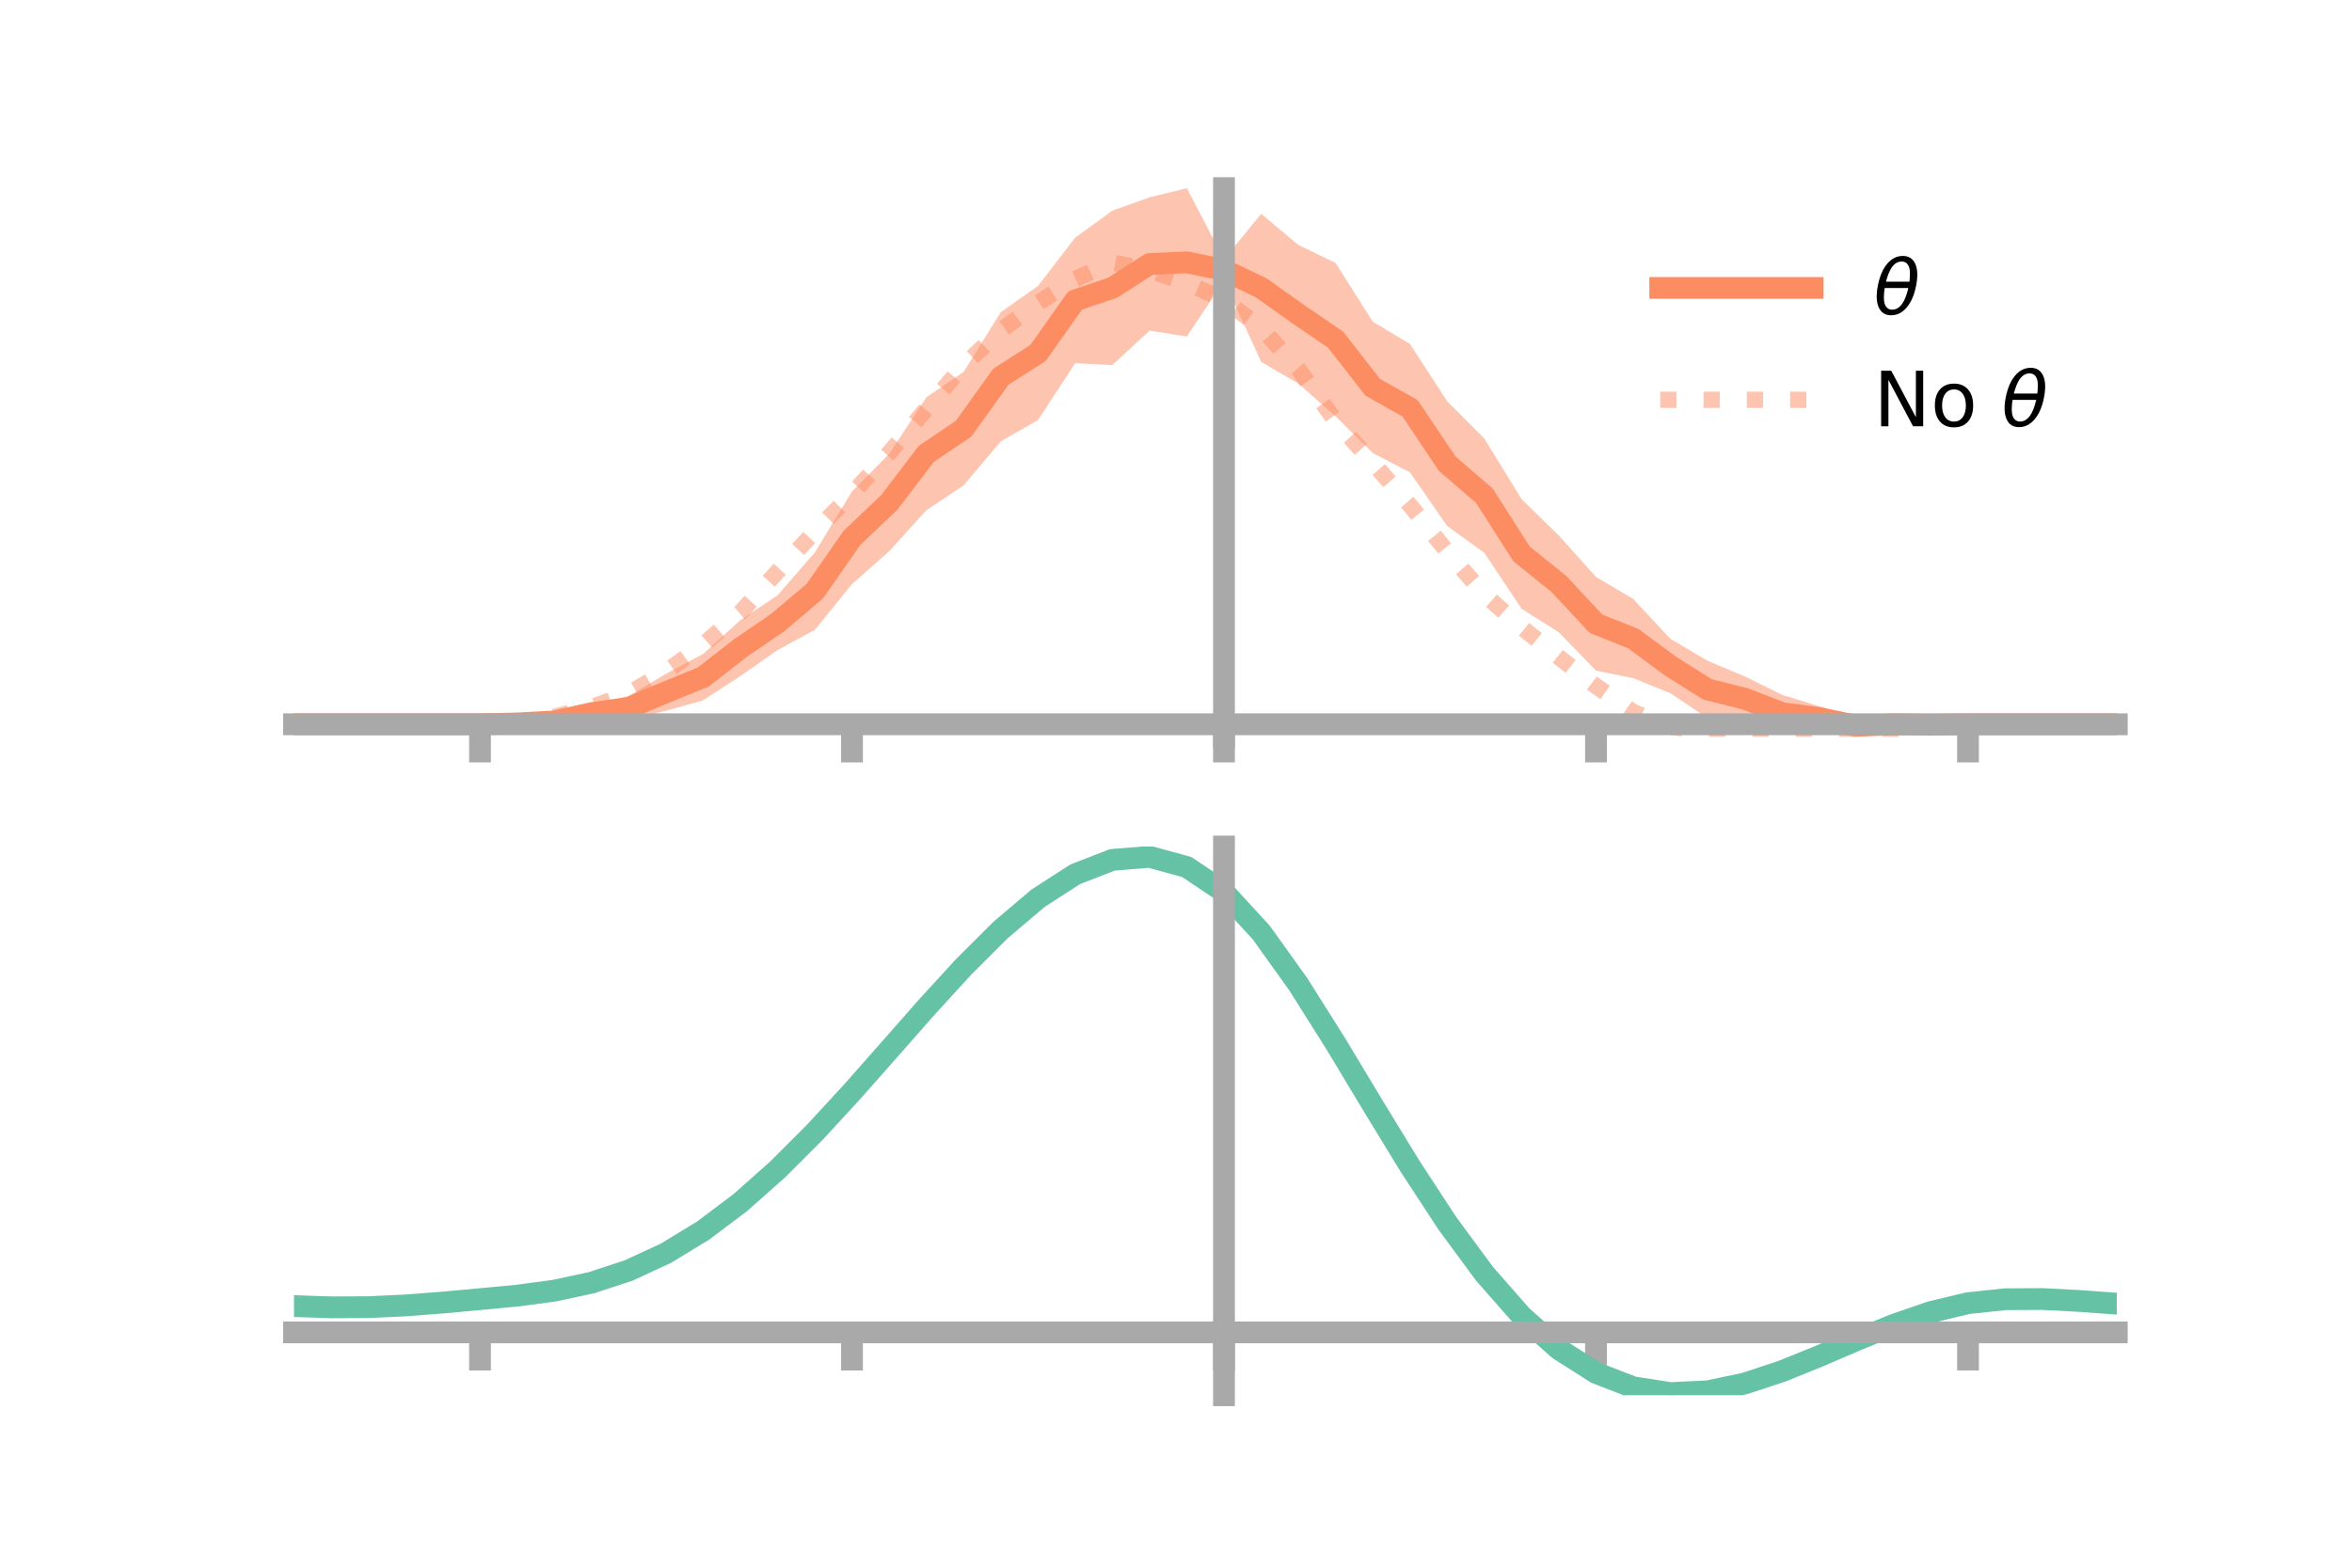 <?xml version="1.0" encoding="utf-8" standalone="no"?>
<!DOCTYPE svg PUBLIC "-//W3C//DTD SVG 1.1//EN"
  "http://www.w3.org/Graphics/SVG/1.1/DTD/svg11.dtd">
<!-- Created with matplotlib (https://matplotlib.org/) -->
<svg height="144pt" version="1.1" viewBox="0 0 216 144" width="216pt" xmlns="http://www.w3.org/2000/svg" xmlns:xlink="http://www.w3.org/1999/xlink">
 <defs>
  <style type="text/css">*{stroke-linecap:butt;stroke-linejoin:round;}</style>
 </defs>
 <g id="figure_1">
  <g id="patch_1">
   <path d="M 0 144 
L 216 144 
L 216 0 
L 0 0 
z
" style="fill:none;"/>
  </g>
  <g id="axes_1">
   <g id="patch_2">
    <path d="M 27 67.68 
L 194.4 67.68 
L 194.4 17.28 
L 27 17.28 
z
" style="fill:none;"/>
   </g>
   <g id="PolyCollection_1">
    <path clip-path="url(#pd313537c3e)" d="M 27 66.528 
L 27 66.528 
L 30.416 66.528 
L 33.833 66.528 
L 37.249 66.528 
L 40.665 66.528 
L 44.082 66.528 
L 47.498 66.339 
L 50.914 65.846 
L 54.331 64.762 
L 57.747 63.926 
L 61.163 61.885 
L 64.58 60.06 
L 67.996 56.959 
L 71.412 54.678 
L 74.829 50.747 
L 78.245 45.147 
L 81.661 41.682 
L 85.078 36.492 
L 88.494 34.166 
L 91.91 28.673 
L 95.327 26.265 
L 98.743 21.827 
L 102.159 19.348 
L 105.576 18.126 
L 108.992 17.28 
L 112.408 23.81 
L 115.824 19.637 
L 119.241 22.502 
L 122.657 24.157 
L 126.073 29.55 
L 129.49 31.601 
L 132.906 36.861 
L 136.322 40.292 
L 139.739 45.851 
L 143.155 49.187 
L 146.571 52.991 
L 149.988 55.014 
L 153.404 58.681 
L 156.82 60.699 
L 160.237 62.132 
L 163.653 63.82 
L 167.069 64.871 
L 170.486 65.94 
L 173.902 66.117 
L 177.318 66.462 
L 180.735 66.528 
L 184.151 66.528 
L 187.567 66.528 
L 190.984 66.528 
L 194.4 66.528 
L 194.4 66.528 
L 194.4 66.528 
L 190.984 66.528 
L 187.567 66.528 
L 184.151 66.528 
L 180.735 66.529 
L 177.318 66.678 
L 173.902 66.943 
L 170.486 67.407 
L 167.069 67.045 
L 163.653 67.193 
L 160.237 66.226 
L 156.82 65.963 
L 153.404 63.679 
L 149.988 62.291 
L 146.571 61.602 
L 143.155 58.076 
L 139.739 55.924 
L 136.322 50.785 
L 132.906 48.32 
L 129.49 43.398 
L 126.073 41.612 
L 122.657 38.242 
L 119.241 35.236 
L 115.824 33.242 
L 112.408 25.791 
L 108.992 30.914 
L 105.576 30.369 
L 102.159 33.533 
L 98.743 33.354 
L 95.327 38.582 
L 91.91 40.541 
L 88.494 44.592 
L 85.078 46.868 
L 81.661 50.632 
L 78.245 53.655 
L 74.829 57.857 
L 71.412 59.713 
L 67.996 62.101 
L 64.58 64.326 
L 61.163 65.285 
L 57.747 66.119 
L 54.331 66.25 
L 50.914 66.688 
L 47.498 66.562 
L 44.082 66.529 
L 40.665 66.528 
L 37.249 66.528 
L 33.833 66.528 
L 30.416 66.528 
L 27 66.528 
z
" style="fill:#fc8d62;fill-opacity:0.5;"/>
   </g>
   <g id="matplotlib.axis_1">
    <g id="xtick_1">
     <g id="line2d_1">
      <defs>
       <path d="M 0 0 
L 0 3.5 
" id="m88c996ae3d" style="stroke:#a9a9a9;stroke-width:2;"/>
      </defs>
      <g>
       <use style="fill:#a9a9a9;stroke:#a9a9a9;stroke-width:2;" x="44.082" xlink:href="#m88c996ae3d" y="66.528"/>
      </g>
     </g>
    </g>
    <g id="xtick_2">
     <g id="line2d_2">
      <g>
       <use style="fill:#a9a9a9;stroke:#a9a9a9;stroke-width:2;" x="78.245" xlink:href="#m88c996ae3d" y="66.528"/>
      </g>
     </g>
    </g>
    <g id="xtick_3">
     <g id="line2d_3">
      <g>
       <use style="fill:#a9a9a9;stroke:#a9a9a9;stroke-width:2;" x="112.408" xlink:href="#m88c996ae3d" y="66.528"/>
      </g>
     </g>
    </g>
    <g id="xtick_4">
     <g id="line2d_4">
      <g>
       <use style="fill:#a9a9a9;stroke:#a9a9a9;stroke-width:2;" x="146.571" xlink:href="#m88c996ae3d" y="66.528"/>
      </g>
     </g>
    </g>
    <g id="xtick_5">
     <g id="line2d_5">
      <g>
       <use style="fill:#a9a9a9;stroke:#a9a9a9;stroke-width:2;" x="180.735" xlink:href="#m88c996ae3d" y="66.528"/>
      </g>
     </g>
    </g>
   </g>
   <g id="matplotlib.axis_2"/>
   <g id="line2d_6">
    <path clip-path="url(#pd313537c3e)" d="M 27 66.528 
L 30.416 66.528 
L 33.833 66.528 
L 37.249 66.528 
L 40.665 66.528 
L 44.082 66.528 
L 47.498 66.45 
L 50.914 66.267 
L 54.331 65.506 
L 57.747 65.023 
L 61.163 63.585 
L 64.58 62.193 
L 67.996 59.53 
L 71.412 57.195 
L 74.829 54.302 
L 78.245 49.401 
L 81.661 46.157 
L 85.078 41.68 
L 88.494 39.379 
L 91.91 34.607 
L 95.327 32.424 
L 98.743 27.591 
L 102.159 26.44 
L 105.576 24.248 
L 108.992 24.097 
L 112.408 24.801 
L 115.824 26.44 
L 119.241 28.869 
L 122.657 31.199 
L 126.073 35.581 
L 129.49 37.499 
L 132.906 42.59 
L 136.322 45.538 
L 139.739 50.888 
L 143.155 53.632 
L 146.571 57.297 
L 149.988 58.653 
L 153.404 61.18 
L 156.82 63.331 
L 160.237 64.179 
L 163.653 65.506 
L 167.069 65.958 
L 170.486 66.673 
L 173.902 66.53 
L 177.318 66.57 
L 180.735 66.529 
L 184.151 66.528 
L 187.567 66.528 
L 190.984 66.528 
L 194.4 66.528 
" style="fill:none;stroke:#fc8d62;stroke-linecap:square;stroke-width:2;"/>
   </g>
   <g id="line2d_7">
    <path clip-path="url(#pd313537c3e)" d="M 27 66.528 
L 30.416 66.528 
L 33.833 66.528 
L 37.249 66.528 
L 40.665 66.528 
L 44.082 66.526 
L 47.498 66.37 
L 50.914 65.84 
L 54.331 64.965 
L 57.747 63.691 
L 61.163 61.698 
L 64.58 59.211 
L 67.996 56.26 
L 71.412 52.5 
L 74.829 48.819 
L 78.245 45.358 
L 81.661 41.599 
L 85.078 37.557 
L 88.494 33.544 
L 91.91 30.366 
L 95.327 27.836 
L 98.743 25.638 
L 102.159 24.097 
L 105.576 24.829 
L 108.992 26.003 
L 112.408 27.533 
L 115.824 30.121 
L 119.241 33.911 
L 122.657 38.699 
L 126.073 42.506 
L 129.49 46.41 
L 132.906 50.673 
L 136.322 54.605 
L 139.739 57.625 
L 143.155 60.364 
L 146.571 63.021 
L 149.988 65.409 
L 153.404 66.752 
L 156.82 67.232 
L 160.237 67.597 
L 163.653 67.68 
L 167.069 67.439 
L 170.486 67.258 
L 173.902 66.964 
L 177.318 66.653 
L 180.735 66.531 
L 184.151 66.528 
L 187.567 66.528 
L 190.984 66.528 
L 194.4 66.528 
" style="fill:none;stroke:#fc8d62;stroke-dasharray:1.5,2.475;stroke-dashoffset:0;stroke-opacity:0.5;stroke-width:1.5;"/>
   </g>
   <g id="patch_3">
    <path d="M 112.408 67.68 
L 112.408 17.28 
" style="fill:none;stroke:#a9a9a9;stroke-linecap:square;stroke-linejoin:miter;stroke-width:2;"/>
   </g>
   <g id="patch_4">
    <path d="M 194.4 67.68 
L 194.4 17.28 
" style="fill:none;"/>
   </g>
   <g id="patch_5">
    <path d="M 27 66.528 
L 194.4 66.528 
" style="fill:none;stroke:#a9a9a9;stroke-linecap:square;stroke-linejoin:miter;stroke-width:2;"/>
   </g>
   <g id="patch_6">
    <path d="M 27 17.28 
L 194.4 17.28 
" style="fill:none;"/>
   </g>
   <g id="legend_1">
    <g id="line2d_8">
     <path d="M 152.47 26.449 
L 166.47 26.449 
" style="fill:none;stroke:#fc8d62;stroke-linecap:square;stroke-width:2;"/>
    </g>
    <g id="line2d_9"/>
    <g id="text_1">
     <!-- $\theta$ -->
     <g transform="translate(172.07 28.899)scale(0.07 -0.07)">
      <defs>
       <path d="M 45.516 34.672 
L 14.453 34.672 
Q 12.359 20.062 14.5 13.875 
Q 17.188 6.25 24.469 6.25 
Q 31.781 6.25 37.359 13.922 
Q 42.234 20.656 45.516 34.672 
z
M 47.016 42.969 
Q 48.344 56.844 46.625 61.719 
Q 43.953 69.438 36.766 69.438 
Q 29.297 69.438 23.828 61.812 
Q 19.531 55.672 16.156 42.969 
z
M 38.188 76.766 
Q 49.906 76.766 54.594 66.406 
Q 59.281 56.109 55.719 37.844 
Q 52.203 19.625 43.453 9.281 
Q 34.766 -1.125 23.047 -1.125 
Q 11.281 -1.125 6.641 9.281 
Q 2 19.625 5.516 37.844 
Q 9.078 56.109 17.719 66.406 
Q 26.422 76.766 38.188 76.766 
z
" id="DejaVuSans-Oblique-952"/>
      </defs>
      <use transform="translate(0 0.234)" xlink:href="#DejaVuSans-Oblique-952"/>
     </g>
    </g>
    <g id="line2d_10">
     <path d="M 152.47 36.724 
L 166.47 36.724 
" style="fill:none;stroke:#fc8d62;stroke-dasharray:1.5,2.475;stroke-dashoffset:0;stroke-opacity:0.5;stroke-width:1.5;"/>
    </g>
    <g id="line2d_11"/>
    <g id="text_2">
     <!-- No $\theta$ -->
     <g transform="translate(172.07 39.174)scale(0.07 -0.07)">
      <defs>
       <path d="M 9.812 72.906 
L 23.094 72.906 
L 55.422 11.922 
L 55.422 72.906 
L 64.984 72.906 
L 64.984 0 
L 51.703 0 
L 19.391 60.984 
L 19.391 0 
L 9.812 0 
z
" id="DejaVuSans-78"/>
       <path d="M 30.609 48.391 
Q 23.391 48.391 19.188 42.75 
Q 14.984 37.109 14.984 27.297 
Q 14.984 17.484 19.156 11.844 
Q 23.344 6.203 30.609 6.203 
Q 37.797 6.203 41.984 11.859 
Q 46.188 17.531 46.188 27.297 
Q 46.188 37.016 41.984 42.703 
Q 37.797 48.391 30.609 48.391 
z
M 30.609 56 
Q 42.328 56 49.016 48.375 
Q 55.719 40.766 55.719 27.297 
Q 55.719 13.875 49.016 6.219 
Q 42.328 -1.422 30.609 -1.422 
Q 18.844 -1.422 12.172 6.219 
Q 5.516 13.875 5.516 27.297 
Q 5.516 40.766 12.172 48.375 
Q 18.844 56 30.609 56 
z
" id="DejaVuSans-111"/>
       <path id="DejaVuSans-32"/>
      </defs>
      <use transform="translate(0 0.234)" xlink:href="#DejaVuSans-78"/>
      <use transform="translate(74.805 0.234)" xlink:href="#DejaVuSans-111"/>
      <use transform="translate(135.986 0.234)" xlink:href="#DejaVuSans-32"/>
      <use transform="translate(167.773 0.234)" xlink:href="#DejaVuSans-Oblique-952"/>
     </g>
    </g>
   </g>
  </g>
  <g id="axes_2">
   <g id="patch_7">
    <path d="M 27 128.16 
L 194.4 128.16 
L 194.4 77.76 
L 27 77.76 
z
" style="fill:none;"/>
   </g>
   <g id="PolyCollection_2">
    <path clip-path="url(#p142e3d90de)" d="M 27 120.014 
L 27 119.923 
L 30.416 120.046 
L 33.833 120.024 
L 37.249 119.858 
L 40.665 119.58 
L 44.082 119.256 
L 47.498 118.924 
L 50.914 118.458 
L 54.331 117.712 
L 57.747 116.574 
L 61.163 114.966 
L 64.58 112.848 
L 67.996 110.22 
L 71.412 107.121 
L 74.829 103.624 
L 78.245 99.83 
L 81.661 95.872 
L 85.078 91.9 
L 88.494 88.083 
L 91.91 84.602 
L 95.327 81.644 
L 98.743 79.397 
L 102.159 78.044 
L 105.576 77.76 
L 108.992 78.71 
L 112.408 81.038 
L 115.824 84.807 
L 119.241 89.65 
L 122.657 95.151 
L 126.073 100.915 
L 129.49 106.598 
L 132.906 111.911 
L 136.322 116.627 
L 139.739 120.585 
L 143.155 123.684 
L 146.571 125.89 
L 149.988 127.225 
L 153.404 127.76 
L 156.82 127.607 
L 160.237 126.898 
L 163.653 125.784 
L 167.069 124.425 
L 170.486 122.978 
L 173.902 121.598 
L 177.318 120.433 
L 180.735 119.624 
L 184.151 119.263 
L 187.567 119.248 
L 190.984 119.435 
L 194.4 119.694 
L 194.4 119.806 
L 194.4 119.806 
L 190.984 119.567 
L 187.567 119.396 
L 184.151 119.419 
L 180.735 119.785 
L 177.318 120.605 
L 173.902 121.798 
L 170.486 123.221 
L 167.069 124.716 
L 163.653 126.119 
L 160.237 127.265 
L 156.82 127.995 
L 153.404 128.16 
L 149.988 127.635 
L 146.571 126.327 
L 143.155 124.177 
L 139.739 121.173 
L 136.322 117.345 
L 132.906 112.785 
L 129.49 107.644 
L 126.073 102.137 
L 122.657 96.545 
L 119.241 91.202 
L 115.824 86.494 
L 112.408 82.83 
L 108.992 80.571 
L 105.576 79.65 
L 102.159 79.921 
L 98.743 81.221 
L 95.327 83.379 
L 91.91 86.214 
L 88.494 89.546 
L 85.078 93.195 
L 81.661 96.989 
L 78.245 100.767 
L 74.829 104.387 
L 71.412 107.727 
L 67.996 110.691 
L 64.58 113.212 
L 61.163 115.255 
L 57.747 116.816 
L 54.331 117.925 
L 50.914 118.651 
L 47.498 119.099 
L 44.082 119.41 
L 40.665 119.711 
L 37.249 119.964 
L 33.833 120.111 
L 30.416 120.127 
L 27 120.014 
z
" style="fill:#66c2a5;fill-opacity:0.5;"/>
   </g>
   <g id="matplotlib.axis_3">
    <g id="xtick_6">
     <g id="line2d_12">
      <g>
       <use style="fill:#a9a9a9;stroke:#a9a9a9;stroke-width:2;" x="44.082" xlink:href="#m88c996ae3d" y="122.386"/>
      </g>
     </g>
    </g>
    <g id="xtick_7">
     <g id="line2d_13">
      <g>
       <use style="fill:#a9a9a9;stroke:#a9a9a9;stroke-width:2;" x="78.245" xlink:href="#m88c996ae3d" y="122.386"/>
      </g>
     </g>
    </g>
    <g id="xtick_8">
     <g id="line2d_14">
      <g>
       <use style="fill:#a9a9a9;stroke:#a9a9a9;stroke-width:2;" x="112.408" xlink:href="#m88c996ae3d" y="122.386"/>
      </g>
     </g>
    </g>
    <g id="xtick_9">
     <g id="line2d_15">
      <g>
       <use style="fill:#a9a9a9;stroke:#a9a9a9;stroke-width:2;" x="146.571" xlink:href="#m88c996ae3d" y="122.386"/>
      </g>
     </g>
    </g>
    <g id="xtick_10">
     <g id="line2d_16">
      <g>
       <use style="fill:#a9a9a9;stroke:#a9a9a9;stroke-width:2;" x="180.735" xlink:href="#m88c996ae3d" y="122.386"/>
      </g>
     </g>
    </g>
   </g>
   <g id="matplotlib.axis_4"/>
   <g id="line2d_17">
    <path clip-path="url(#p142e3d90de)" d="M 27 119.969 
L 30.416 120.086 
L 33.833 120.068 
L 37.249 119.911 
L 40.665 119.646 
L 44.082 119.333 
L 47.498 119.011 
L 50.914 118.554 
L 54.331 117.819 
L 57.747 116.695 
L 61.163 115.11 
L 64.58 113.03 
L 67.996 110.456 
L 71.412 107.424 
L 74.829 104.005 
L 78.245 100.299 
L 81.661 96.43 
L 85.078 92.547 
L 88.494 88.815 
L 91.91 85.408 
L 95.327 82.512 
L 98.743 80.309 
L 102.159 78.982 
L 105.576 78.705 
L 108.992 79.641 
L 112.408 81.934 
L 115.824 85.65 
L 119.241 90.426 
L 122.657 95.848 
L 126.073 101.526 
L 129.49 107.121 
L 132.906 112.348 
L 136.322 116.986 
L 139.739 120.879 
L 143.155 123.931 
L 146.571 126.108 
L 149.988 127.43 
L 153.404 127.96 
L 156.82 127.801 
L 160.237 127.082 
L 163.653 125.952 
L 167.069 124.57 
L 170.486 123.099 
L 173.902 121.698 
L 177.318 120.519 
L 180.735 119.704 
L 184.151 119.341 
L 187.567 119.322 
L 190.984 119.501 
L 194.4 119.75 
" style="fill:none;stroke:#66c2a5;stroke-linecap:square;stroke-width:2;"/>
   </g>
   <g id="patch_8">
    <path d="M 112.408 128.16 
L 112.408 77.76 
" style="fill:none;stroke:#a9a9a9;stroke-linecap:square;stroke-linejoin:miter;stroke-width:2;"/>
   </g>
   <g id="patch_9">
    <path d="M 194.4 128.16 
L 194.4 77.76 
" style="fill:none;"/>
   </g>
   <g id="patch_10">
    <path d="M 27 122.386 
L 194.4 122.386 
" style="fill:none;stroke:#a9a9a9;stroke-linecap:square;stroke-linejoin:miter;stroke-width:2;"/>
   </g>
   <g id="patch_11">
    <path d="M 27 77.76 
L 194.4 77.76 
" style="fill:none;"/>
   </g>
  </g>
 </g>
 <defs>
  <clipPath id="pd313537c3e">
   <rect height="50.4" width="167.4" x="27" y="17.28"/>
  </clipPath>
  <clipPath id="p142e3d90de">
   <rect height="50.4" width="167.4" x="27" y="77.76"/>
  </clipPath>
 </defs>
</svg>
